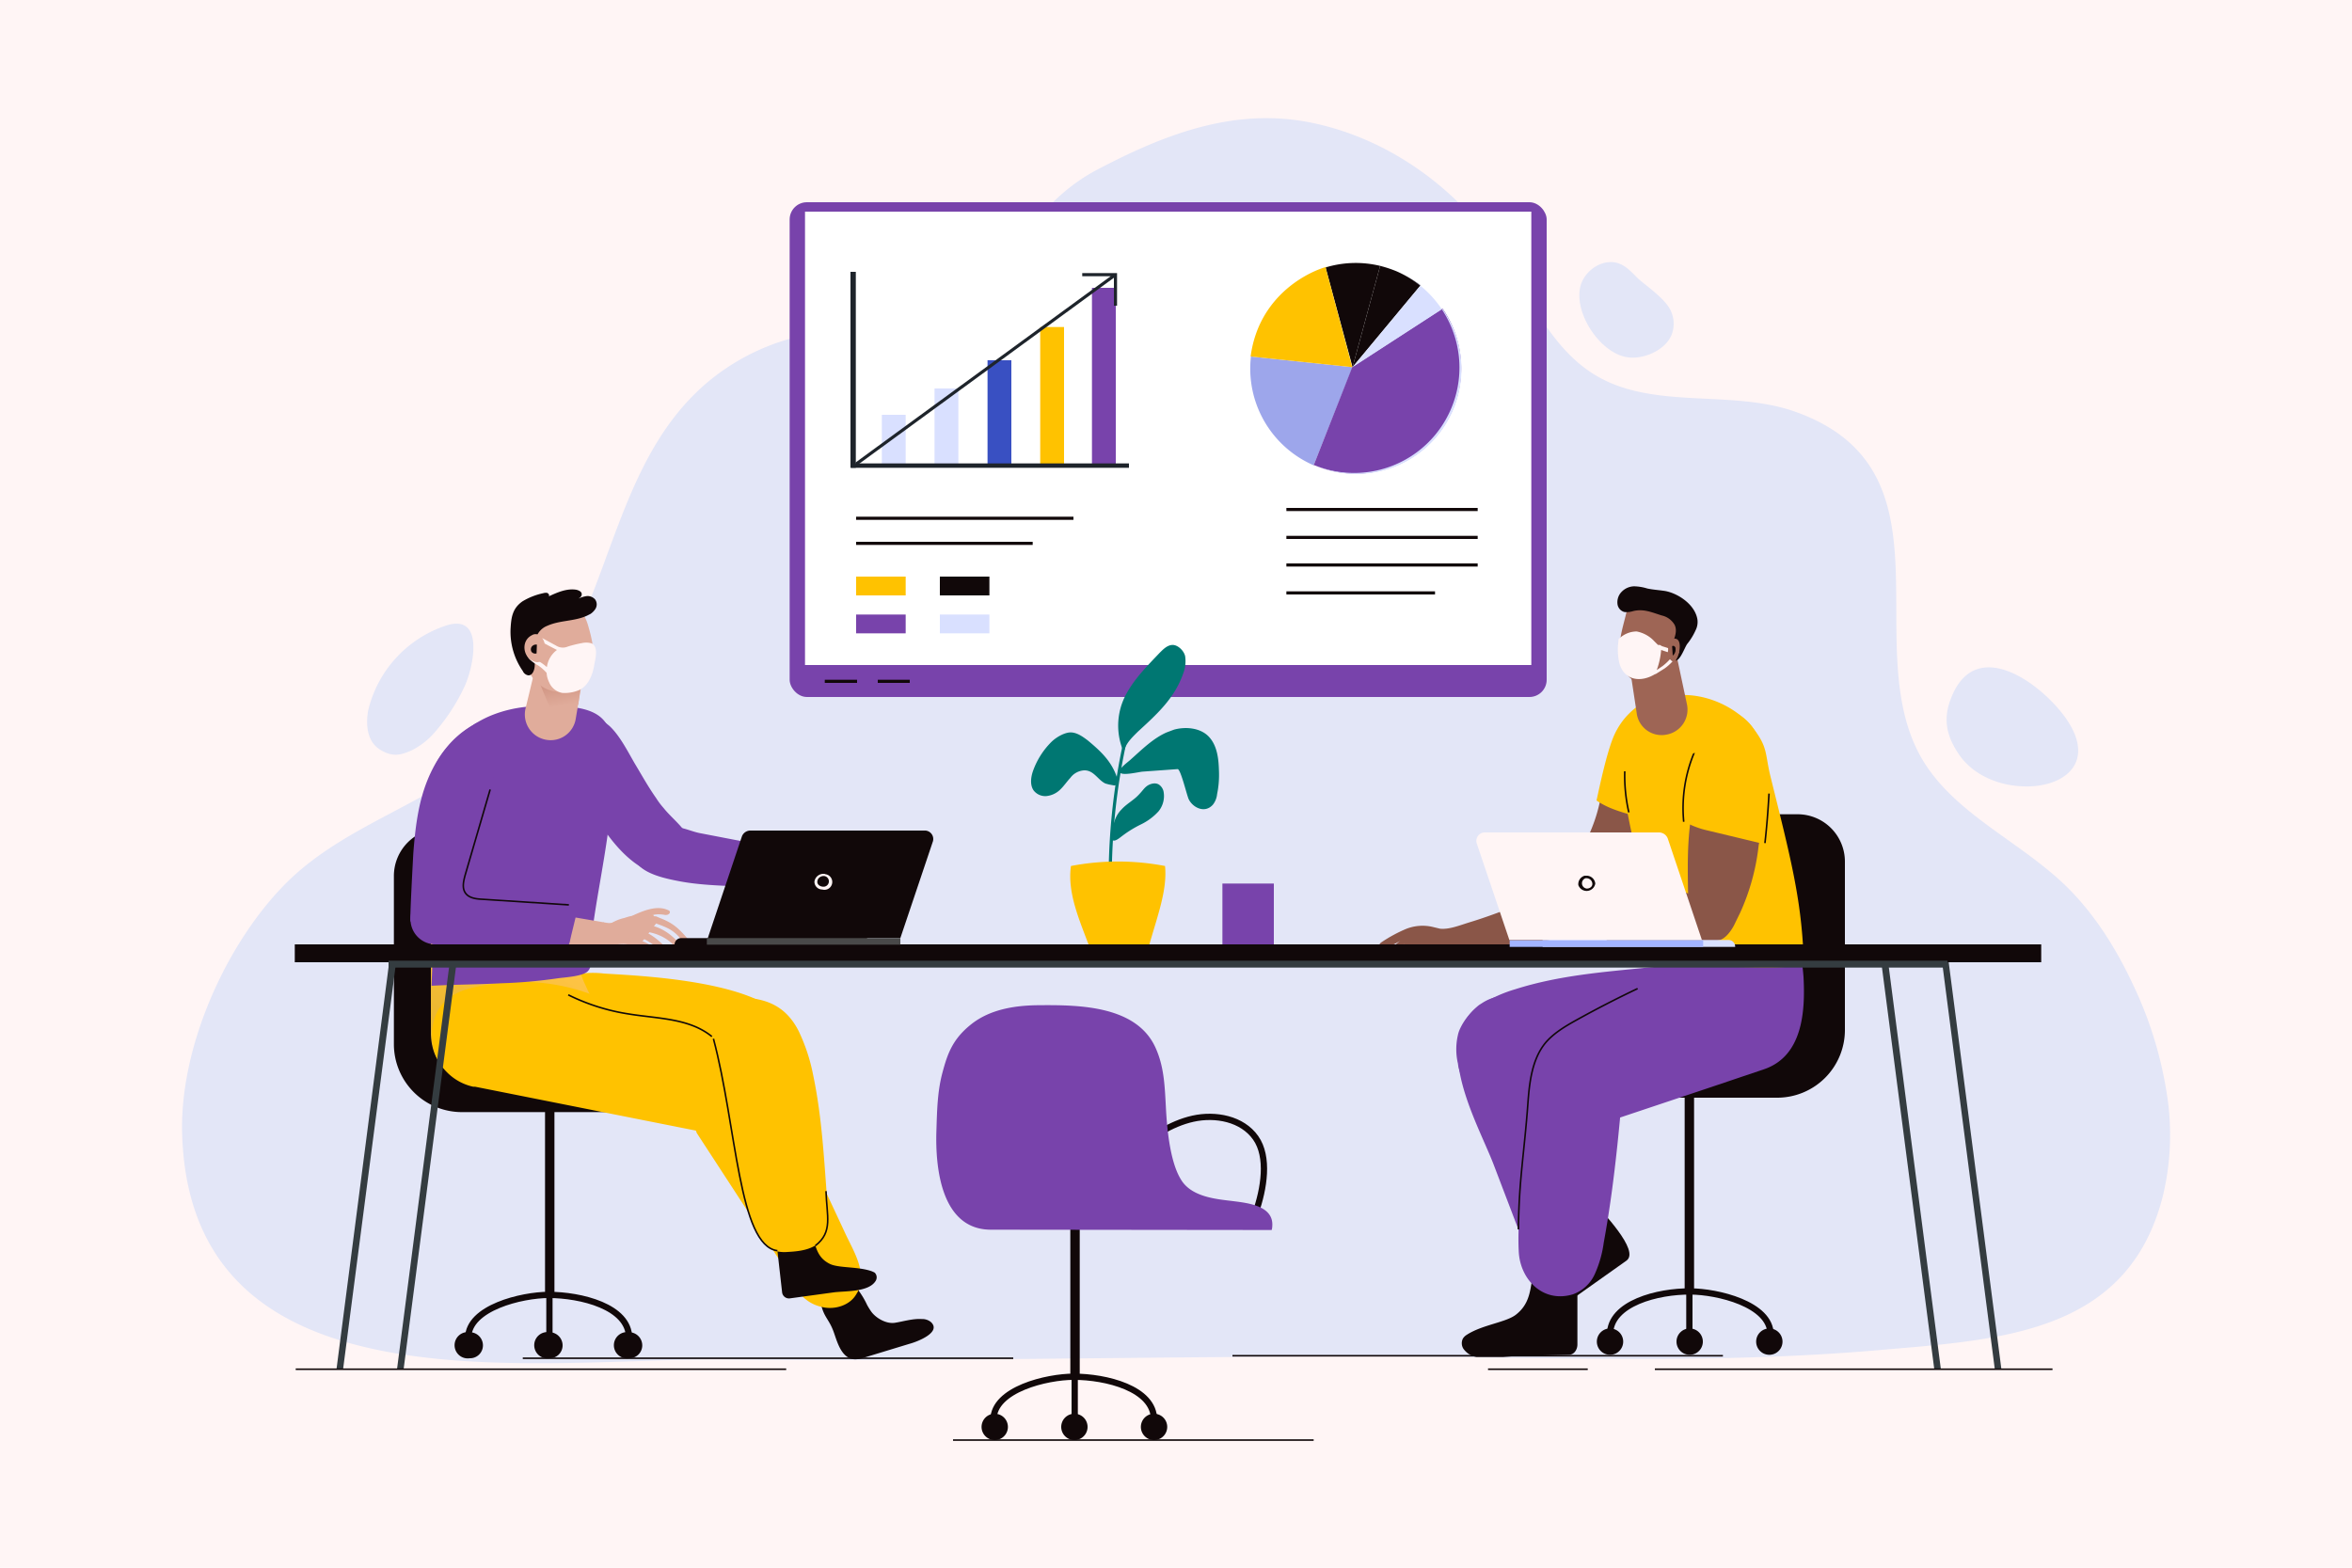 <svg xmlns="http://www.w3.org/2000/svg" viewBox="0 0 750 500"><defs><linearGradient id="a" x1="139.4" x2="176.1" y1="365.3" y2="305.1" gradientUnits="userSpaceOnUse"><stop offset="0" stop-color="#d9ad1c"/><stop offset="1" stop-color="#ffc445"/></linearGradient><linearGradient id="b" x1="176" x2="179.6" y1="213.2" y2="230.6" gradientTransform="rotate(1.3 430.4 255.2)" gradientUnits="userSpaceOnUse"><stop offset="0" stop-color="#ba7461"/><stop offset="1" stop-color="#e0ac9b"/></linearGradient></defs><path d="M0 0h750v500H0z" fill="#fff5f5"/><path d="M691.4 352a124.9 124.9 0 0 0-11.1-37.7c-5.5-11.8-12.5-23-21.8-32-15.4-14.8-37.2-23.6-46.9-42.6-18.2-35.9 11.9-90-38.9-108.3-20.6-7.4-45.2-.5-63.9-11.7-14.2-8.5-21-25-30.2-38.8-13.9-20.8-35.6-36.6-60.1-41.7s-46.7 3.4-68.6 14.9-29.3 33.8-47.1 48.3c-11.4 9.3-26.6 1.8-40.2 3.5a70.7 70.7 0 0 0-37.9 16.8c-27.5 24.1-29.6 63.7-48.9 93.6-4.9 7.6-10.4 15-17.1 21.1-19.8 18.5-48.1 25-67.3 44.1S57 334.2 58.1 362.4c3.3 89 113.4 70.6 172.9 71.2 76.6.8 153.8-1.5 230.5-.8 46.2.5 90.5 1.8 136.6-2.1 38.5-3.4 80.6-4.6 91.7-49.7a83.2 83.2 0 0 0 1.6-29Z" fill="#e3e6f7"/><path d="M645.2 250.8c-7.6-.2-15.8-3.4-20.4-10s-5-12.1-2.7-18c7.9-20.7 29.3-4.4 36.8 6.5 9.8 14.2-1.1 22-13.7 21.5ZM531.5 97.1a9.7 9.7 0 0 1 1.8 8.9c-1.5 5.3-8.7 8.6-13.9 8-9-.9-18-14.5-15.3-23.2 1.6-5 7.5-8.6 12.3-6.7 2.3.9 4 2.8 5.7 4.5s6.9 5.2 9.4 8.5Z" fill="#e3e6f7"/><rect fill="#7843ab" width="241.4" height="157.8" x="251.8" y="64.5" rx="5.5"/><path d="M256.7 67.5h231.6v144.6H256.7z" fill="#fff"/><path d="M398.9 113.7a33.6 33.6 0 0 0 20 34.7l12.4-31.3Z" fill="#9da6eb"/><path d="m431.2 117.1-12.3 31.3h.3a33.6 33.6 0 0 0 40.8-50L431.3 117Z" fill="#7843ab"/><path d="m422.7 85.3 8.6 31.8 8.8-32.3a33 33 0 0 0-17.4.5Z" fill="#110809"/><path d="m431.2 117.1-8.5-31.8c3.7-1.1-14.1 2.1-21.4 19.1a35.7 35.7 0 0 0-2.5 9.3l32.4 3.4Z" fill="#ffc200"/><path d="M431.3 117.1 453 91a39.9 39.9 0 0 0-7.5-4.4 38 38 0 0 0-5.4-1.8Z" fill="#110809"/><path d="m453 91-21.7 26.1L460 98.5a33.5 33.5 0 0 1-40.8 49.9 33.6 33.6 0 0 0 28.4-60.8A37.7 37.7 0 0 1 453 91Z" fill="#d9e0ff"/><path d="M355.8 148.8h-7.6v-57h7.6z" fill="#7843ab"/><path d="M339.3 148.6h-7.6v-44.3h7.6z" fill="#ffc200"/><path d="M322.5 148.7h-7.6v-33.8h7.6z" fill="#3950c2"/><path d="M305.6 148.7H298v-24.8h7.6zm-16.8 0h-7.6v-16.4h7.6z" fill="#d9e0ff"/><path d="M271.4 147.8H360v1.4h-88.6z" fill="#1e242b"/><path d="M271.2 149.2V86.7h1.7v62.5z" fill="#1e242b"/><path d="m273 148 82.7-60.4m-10.6 0h10.6v9.9" fill="none" stroke="#1e242b" stroke-miterlimit="10"/><path d="M467.8 199.5zm0 0z" fill="none"/><path d="M410.2 162.5h61m-61 8.9h61m-61 8.8h61m-61 8.9h47.4M273 165.3h69.3m-69.3 8h56.3" fill="none" stroke="#110809" stroke-miterlimit="10"/><path d="M273 183.9h15.8v6H273z" fill="#ffc200"/><path d="M273 196h15.8v6H273z" fill="#7843ab"/><path d="M299.7 183.9h15.8v6h-15.8z" fill="#110809"/><path d="M299.7 196h15.8v6h-15.8z" fill="#d9e0ff"/><path d="M263 217.3h10.3m6.6 0h10.2" fill="none" stroke="#110809" stroke-miterlimit="10"/><path d="M496.6 392.3c4.7 9.4-2.4 14.4-6.8 22.3-1 1.6-1.6 4-.1 5.2s3.6.1 5.2-.9l23.7-16.8c4.6-3.2-8.1-15.9-10.6-19.1l-1.7-2.2c-2.8-3.8-7.6-4.8-10.6-2.2s-2.9 6.6-1 10.3Z" fill="#110809"/><path d="M453.6 302.8c4.3-1.6 9.7-1.3 14.3-1.4s9.9.1 14.9-.1 9.1-.5 13.3-2.3a37.6 37.6 0 0 0 9.6-6.2c5.8-5.1 10.2-11.6 14.2-18.2s15.5-26 4.3-33.4c-5.8-3.9-9.7.4-11.7 5.8a70.2 70.2 0 0 0-2.4 9 52.3 52.3 0 0 1-4 11.5 66.5 66.5 0 0 1-4.1 7.4 32.7 32.7 0 0 1-6.8 7.1 66.7 66.7 0 0 1-16.5 8.7c-3.2 1.2-6.6 2.4-9.9 3.4s-6.6 2.4-9.6 2.1l-2.5-.6a14.2 14.2 0 0 0-8.4.7 46.6 46.6 0 0 0-7.6 4.1c-2.2 1.4.6 2 2 1.6a30 30 0 0 0 5-2.7 13.5 13.5 0 0 0-4.2 3.7c-.2.3-.3.8.1.9s.3 0 .5-.1a33.7 33.7 0 0 0 3.8-2.8c-1.3 1.1 1.8 2.6 2.5 2.6a11.6 11.6 0 0 0 3.2-.8Z" fill="#8a5648"/><path d="M540.2 411.9h-3v-65.4h3z" fill="#110809"/><path d="M564.6 425.6c0-9.7-17.1-13.7-25.6-13.7-10.2-.1-25.6 3.7-25.6 13.7m25.3 2.6v-16.1" fill="none" stroke="#110809" stroke-miterlimit="10" stroke-width="2"/><path d="M509.2 427.9a4.2 4.2 0 1 0 4.2-4.2 4.2 4.2 0 0 0-4.2 4.2Zm25.4 0a4.2 4.2 0 1 0 4.2-4.2 4.2 4.2 0 0 0-4.2 4.2Zm25.4 0a4.2 4.2 0 1 0 4.2-4.2 4.2 4.2 0 0 0-4.2 4.2Zm-18.4-105v-48.1a15.1 15.1 0 0 1 15.1-15.1h16.5a15.1 15.1 0 0 1 15.1 15.1v53.7a21.6 21.6 0 0 1-21.6 21.6h-54.1a2.5 2.5 0 0 1-2.5-2.5 2.5 2.5 0 0 1 2.5-2.5h6.8a22.2 22.2 0 0 0 22.2-22.2Zm-70.8 109.9h8.5l4.1-.3 16.9-.4c1.5 0 2.7-1.5 2.7-3.3v-21.9c.1-4.7-3.2-8.4-7.1-8.1s-6.3 3.5-7 7.5l-.7 3.9c-.6 3.6-1.6 6.6-4.8 9.1s-10.8 3.2-15.8 6.5a3.8 3.8 0 0 0-1.1 1.1 3.3 3.3 0 0 0 .1 3.2 6.4 6.4 0 0 0 4.2 2.7Z" fill="#110809"/><path d="M519.6 289.7Zm11.3-53.9-.2 1.1.2-1.1z" fill="#7a483a"/><path d="M514.3 235.5a23.7 23.7 0 0 1 3.7-6.3 25 25 0 0 1 18.6-8.9 241 241 0 0 1-2.6 19c-1.4 8-2.3 16-6.4 23.3-6-2.9-13-3.4-18.5-7.3 1.2-5.5 3.1-14.4 5.2-19.8Z" fill="#ffc200"/><path d="M465.4 328.5a18.5 18.5 0 0 1 6.7-8 44.4 44.4 0 0 1 11.1-5c14.2-4.5 28.4-5.5 43.1-7l5.8-.5h.5c7.1-.1 13.3 7.3 13.9 16.6s-4.8 16.9-11.9 17h-.4c-10 .2-20.1-.7-30.1-.2-7.9.3-16 3.6-23.7 5.5-4.4 1.2-9.8 1.7-13-1.6a12.2 12.2 0 0 1-2.5-6.1 20 20 0 0 1 0-9.1 8.8 8.8 0 0 1 .5-1.6Z" fill="#7843ab"/><path d="M472.8 319.8a14 14 0 0 1 12.7-1.2c10.6 4.5 11.8 24.1 13.9 33.8a387 387 0 0 1 3.9 21.5c.3 2 3.9 20.1 2.7 20.7s-19.9 2.4-19.8 2.8l-10-26.2c-5.2-13.4-20-38.7-4.5-50.7Z" fill="#7843ab"/><path d="M490.9 334.2c4.6-7.5 17.3-11.9 24.8-15.6 4-1.9 8-3.7 11.9-5.8a63.8 63.8 0 0 0 14.5-11c3.5-3.4 7.2-6.8 11.8-8.6s10-2 14 .8c5.5 3.6 6.7 11 7.2 17.6.6 11.1-.3 25.4-12.8 29.5l-16.6 5.6-34.1 11.4h-.4l-.9.3c-4.6 1.1-10.8-1.2-15.8-6.1s-7.1-12.5-3.6-18.1Z" fill="#7843ab"/><path d="M521.9 228.3c9.3-11.4 28.9-6.9 37.4 4.3 4.5 5.9 3.5 7.9 5.3 15.2 6.4 25.8 9.7 38.6 10.5 56.9a4.4 4.4 0 0 1-.3 2c-.6 1.3-2.3 1.6-3.7 1.6-6.4.4-12.4.1-18.8.1-4.6-.2-9.2-.4-13.9-1-3-.3-8.6 0-9.5-3.7l-7.4-32.8a221.3 221.3 0 0 1-4.3-22.7c-.6-4.8-.6-10.2 1.5-14.7a21.4 21.4 0 0 1 3.2-5.2Z" fill="#ffc200"/><path d="M531.4 234.3a8.1 8.1 0 0 0 6.5-9.8l-4-18.8-14.9 2.6 2.9 19.1a8 8 0 0 0 9.5 6.9Z" fill="#9e6555"/><path d="M524.9 218.7a5.7 5.7 0 0 0 5-1.5 20.4 20.4 0 0 0 3.6-4.6c2.6-4 5.4-8.3 5.1-13.1a9.5 9.5 0 0 0-2.7-5.9 4.3 4.3 0 0 0-2.6-1.6 17.6 17.6 0 0 0-4 .2 19.8 19.8 0 0 1-5.4-.5c-1.1-.3-2.4-.7-3.4-.2a4.1 4.1 0 0 0-1.7 3.1c-.6 2.7-1.4 5.3-1.9 7.9s0 5.4 0 8.2a9.7 9.7 0 0 0 8 8Z" fill="#9e6555"/><path d="M538 205.4a20 20 0 0 0 2.7-4.4 5.9 5.9 0 0 0 .6-3.2c-.6-4.8-6-8.5-10.3-9.3-1.9-.3-3.8-.4-5.7-.8a15.4 15.4 0 0 0-4.2-.7 5.7 5.7 0 0 0-4.6 2.5 4.8 4.8 0 0 0-.7 3.3 3 3 0 0 0 2.2 2.4 6.9 6.9 0 0 0 2.8-.3c3.3-.8 5.9.4 9.1 1.4a6.3 6.3 0 0 1 4.1 3c1.7 3.5-2.7 7.4-.8 10.5s3.8-3 4.8-4.4Z" fill="#110809"/><path d="M491.3 334.6c-5.1 9.6-4.2 20.5-4.8 30.9s-2.8 22.5-2.2 33.8c.5 8.9 7.8 16.4 17.3 13.5a12.2 12.2 0 0 0 7.1-6.8 35.8 35.8 0 0 0 2.7-9.7c3.8-20.6 5.4-41.6 7.2-62.4 1.2-15.6-22.7-7.9-27.3.7Z" fill="#7843ab"/><path d="m267.1 276.9.7 10-17.1-4.3 1.1-9.6 6.1 1.8a.8.8 0 0 0 .8-.1l3.8-2.1a3.1 3.1 0 0 1 2.5-.2" fill="#edc4ac"/><path d="M173.8 346h3v67.1h-3z" fill="#110809"/><path d="M149.3 426.7c0-9.6 17.1-13.7 25.7-13.7 10.1 0 25.6 3.7 25.6 13.7m-25.4 2.6v-16" fill="none" stroke="#110809" stroke-miterlimit="10" stroke-width="2"/><path d="M204.8 429.1a4.1 4.1 0 0 1-4.2 4.1 4.2 4.2 0 1 1 0-8.3 4.2 4.2 0 0 1 4.2 4.2Zm-25.4 0a4.1 4.1 0 0 1-4.2 4.1 4.2 4.2 0 1 1 0-8.3 4.2 4.2 0 0 1 4.2 4.2Zm-25.4 0a4.1 4.1 0 0 1-4.2 4.1 4.2 4.2 0 1 1 0-8.3 4.2 4.2 0 0 1 4.2 4.2Zm18.4-101.7v-48.1a15.2 15.2 0 0 0-15.1-15.1h-16.6a15.2 15.2 0 0 0-15.1 15.1v53.8a21.7 21.7 0 0 0 21.6 21.6h54.1a2.6 2.6 0 0 0 2.6-2.6 2.6 2.6 0 0 0-2.6-2.5h-6.7a22.2 22.2 0 0 1-22.2-22.2Zm104.1 88.8a23.9 23.9 0 0 0 1.3 2.1c1.5 2.1 4.8 4 7.5 3.6s5.7-1.4 8.7-1.2a4.3 4.3 0 0 1 2.9 1c3.4 3.3-4.6 6.3-6.9 6.9l-15.1 4.6a7 7 0 0 1-2.9.3c-3.9-.7-5.1-5.8-6.2-8.8s-2.3-4.1-3.2-6.2-1.7-5.8-.3-7.2l1.3-.8c.9-.5 1.5-1.2 2.4-1.7 2.5-1.3 5.6.2 7.4 2.3a26.7 26.7 0 0 1 3.1 5.1Z" fill="#110809"/><path d="m192.7 294.8-.1-.2Zm-11.4-53.9.3 1.1-.3-1.1zm11.2 53.1.1.6v-.6Zm15.9-2.3-15.7 3.1a8 8 0 0 0 9.1 5.7 8.2 8.2 0 0 0 6.6-8.8Z" fill="#e6ac8e"/><path d="M253.1 333.8c-.1-.9-.7-1.8-.7-2.7-.9-18.1-47.6-19.8-59.8-20.6a30 30 0 0 0-12.3 1.1c-7.1 2.5-14.7 11.8-14.5 19.6s5.3 15.4 13.5 15.7h.5l36.5.2c5.7.1 11.5.7 17.3.7s10.2.9 14.2-1.7a12.4 12.4 0 0 0 5.3-12.3Z" fill="#ffc200"/><path d="M198.7 329.5c11.7 6.4-9.9 17.3-21.2 17.4h-19.6c-11.3 0-20.1-5.7-20.5-16.9v-33.8h43.5s5 26.3 17.8 33.3Z" fill="url(#a)"/><path d="M241.1 334.7c-9.1-6-45.9-15-50.9-16.9a64 64 0 0 0-31.5-4.2c-9 1.2-18.4 2.7-20.6 12.9a16.8 16.8 0 0 0 12.8 20.1h.6l84.5 16.8h.6l1.4.2c6.6.8 11.9-3.1 13.4-9.7s-2.6-14-10.3-19.2Z" fill="#ffc200"/><path d="M209.2 254.5c-2.4-3.4-4.4-7-6.5-10.5s-4.9-9.3-8.4-12.5l-3.2-2.6c-3.4-2.1-12.3-5.1-14.2.3a8.9 8.9 0 0 0-.1 4.6 57 57 0 0 0 8.9 20l.4.6c3.8 6.1 7.4 12.4 12.5 17.5s13.1 10.2 19.4 4.7a7.3 7.3 0 0 0 2.5-6.8c-.9-5-5.9-8.3-8.9-12.1a24.3 24.3 0 0 1-2.4-3.2Z" fill="#7843ab"/><path d="M274.3 409.8c1.3-5.6-2.5-11.5-4.8-16.5l-8.5-18.2c-2.8-6-6.4-15.2-10.3-22.4l-3.7-6.8c-3.6-5.9-18.6-9.2-24.9-6.1s-5.9 9.1-2.3 15l2.4 6.6 14.6 22.4 11.9 18.3c3.9 6.1 5.6 13.1 13.6 14.8 4 .9 8.8-.6 10.8-4.2a8.1 8.1 0 0 0 1.2-2.9Z" fill="#ffc200"/><path d="M194.8 234.9c-1.3-8.4-9.5-9.4-16.8-9.7s-14 .1-20.9 2.8-14.5 8.6-18.2 15.8-.5 17.1-.4 25c.1 15.2-.2 30.3-.9 45.6 7.5-.4 14.9-.4 22.4-.8a156.2 156.2 0 0 0 18-1.6c2.2-.3 8-.6 9.5-2.3s.4-3.3.5-4.4l.5-5.2c.8-7.2 2.1-14.4 3.3-21.5 2.4-14.2 4.7-28.7 3.1-43.1a1.3 1.3 0 0 1-.1-.6Z" fill="#7843ab"/><path d="M173.9 235.9a8.2 8.2 0 0 1-6.3-10l4.5-18.7 14.7 3-3.2 19a8.1 8.1 0 0 1-9.7 6.7Z" fill="#e0ac9b"/><path d="m170.5 214.1 15.4-.9-1.5 11.5-9 1.1-4.9-11.7z" fill="url(#b)"/><path d="M175.5 220.2a11.1 11.1 0 0 1-7.6-8.6l-1.5-7.1a8.3 8.3 0 0 1 6.5-9.8c3.8-.8 9.2-3.3 12.3.1a13.3 13.3 0 0 1 2.3 4.6c1.2 4 2.6 9.9 1.3 14a10.7 10.7 0 0 1-13.3 6.8Z" fill="#e0ac9b"/><path d="m188.3 195.8-1.2.6c-4 1.8-8.6 1.4-12.6 3.2a6 6 0 0 0-3.6 4c-.6 2.9-.2 5.9-.4 8.9-.1 1.3-.7 2.9-2 2.9a2.3 2.3 0 0 1-1.8-1.4 21.9 21.9 0 0 1-3.9-13.3c.2-3.6.5-6.6 3.8-8.9a21.2 21.2 0 0 1 6.6-2.6 2.9 2.9 0 0 1 1.3-.1c.4.2.8.7.5 1.1 2.8-1.3 5.8-2.6 8.8-2.1.8.2 1.7.6 1.7 1.4s-.5 1-1 1.4a9.2 9.2 0 0 1 2.7-.8 3.3 3.3 0 0 1 2.5 1 2.7 2.7 0 0 1 .1 3.2 5.4 5.4 0 0 1-1.5 1.5Z" fill="#110809"/><path d="M130.9 293.9h16c-.4-7.9 2.5-16.9 4.5-24.5s4.7-16.6 7-24.9c.7-2.4 1.4-4.8 1.1-7.2s-2.6-7.1-5.6-7.1a5.8 5.8 0 0 0-3.1 1.1c-6.9 3.8-11.7 10.5-14.6 17.8s-3.8 15.2-4.4 23c-.1 1.8-1.2 21.8-.9 21.8Z" fill="#7843ab"/><path d="m195.1 294.6-41.2-7-9.6 1c-1.5 4.3-3.3 8.5-5 12.7H195a.6.6 0 0 0 .6-.6l.3-5.2a.8.8 0 0 0-.8-.9Zm16.9-2.8c-3.4-.6-4.7.3-8.1 1.6-1.3.4-3.1-1-1.9-1.5 3.5-1.6 7.8-3.3 11.3-1.5.8.5 0 1.6-1.3 1.4Z" fill="#e0ac9b"/><path d="M193 295.9a13.3 13.3 0 0 1 6-3.1c2.7-.9 5.4-1.5 10.4-.4 1.7.4-.9 2.9-2.1 4.6s-3.3 4.8-4.6 4.6c-3.1-.4-3-.7-6.6-.3s-6.8-1.8-3.1-5.4Z" fill="#e0ac9b"/><path d="M211.4 304.9a16.5 16.5 0 0 0-10.1-5.7c-1.9-.3-1.7 1.8 0 2.1a14 14 0 0 1 8.3 4.3c1 1 2.7.4 1.8-.7Zm7.1-1.7c-5.1-6.8-10.2-9.2-17.9-8.3-1.3.2-.9 2.2.4 2.1 6.3-.4 11.7 1.2 15.4 6.3.8 1.1 3 1 2.1-.1Z" fill="#e0ac9b"/><path d="M214.6 304.7c-2.3-2.6-4.8-5.3-7.9-7s-5.6-1.3-8.7-1c-1.3.1-.8 2.2.5 2 3.2-.3 5.9-.1 8.6 1.8a24 24 0 0 1 5.5 4.6c.9 1 2.9.6 2-.4Zm-5.2-12.3c-1.3-.4-2.4 1.4-1.1 1.8 4.3 1.6 6.2 2.1 9.1 5.6.9 1.1 2.6.5 1.7-.6-3.2-3.7-5-5.1-9.7-6.8Z" fill="#e0ac9b"/><path d="m180.9 302.7.8-2.3c.5-2.6 2.2-8.8 2.6-11.4l-43.3-3.6-1.9-.3a8.1 8.1 0 0 0-8.2 7.9 8 8 0 0 0 7.9 8.2Z" fill="#7843ab"/><path d="m554.9 291.1-2 4.1c-.7 1.3-2.5 4.2-4.8 4.7a134 134 0 0 1-34.1 1.6c-.6-.1-1.5-.2-1.7-.9s.1-.7.2-1.1a18.9 18.9 0 0 1 9.7-10.5c1.1-.6 16-5.9 16.1-3.8-.2-10.7-.4-21.5 2.5-31.8a18.8 18.8 0 0 1 4.3-8.7c2.2-2.4 5.6-3.9 8.8-3.1s5 3.3 6.1 6.1a49 49 0 0 1 .8 21.9 70.2 70.2 0 0 1-5.9 21.5Z" fill="#8a5648"/><path d="M253 270.8c-5.9-.3-13-1.9-18.5-2.9l-10.9-2.1c-3-.5-5.6-2-8.7-2a10.4 10.4 0 0 0-7.2 2.5c-2 1.8-6.4 7.6-3.6 10.1s7.6 3.7 11.7 4.5c6.4 1.3 12.8 1.5 19.3 1.8s11 .6 16.6.7c.5-4.2 1.1-8.4 1.3-12.6Z" fill="#7843ab"/><path d="M346.8 236.1c-1.6-1.2-3.3-2.4-5.2-2.5s-4.7 1.4-6.4 3.1a24.8 24.8 0 0 0-5.8 9.2c-.7 2-1 4.5.2 6.2a4.7 4.7 0 0 0 4.1 1.8 7.4 7.4 0 0 0 4.2-1.9c1.3-1.2 2.2-2.6 3.4-3.9a5.9 5.9 0 0 1 4.4-2.4c3.1-.1 4.4 3.1 6.8 4.2l1.1.3 1.6.3a1.2 1.2 0 0 0 1.3-1.5c-1.6-5.7-5.1-9.1-9.7-12.9Zm25.2-2.5 2.4-.9c3.7-1 8.5-.6 11.2 2.4s3 7.4 3.1 10.8a30.4 30.4 0 0 1-.6 7.4 6.4 6.4 0 0 1-1.3 3.3c-2.5 2.9-6.3 1.1-7.7-1.6-.6-1.1-2.6-9.8-3.6-9.7l-11.1.8c-1.3.1-6 1.3-7.2.4s2.6-3.5 3.4-4.3c3.6-3.2 7.1-6.7 11.4-8.6Zm-13.1-11.8c2.7-5.2 6.9-9.4 10.9-13.6 1.2-1.2 2.4-2.4 4-2.5s3.6 1.6 4.1 3.5a10.8 10.8 0 0 1-.6 5.6c-2.8 8-8.4 13-14.5 18.6-1.6 1.6-3.3 3.2-4.1 5.3-.1.3-.2.6-.5.5s-.2-.2-.3-.4a21 21 0 0 1 1-17Z" fill="#007772"/><path d="M359.8 231.9a204.6 204.6 0 0 0-5.5 58.9" fill="none" stroke="#007772" stroke-miterlimit="10"/><path d="M366.3 302h-18.9c-3.2-8.6-7.1-17.2-5.9-25.8a79.7 79.7 0 0 1 30 0c.8 7.8-2.6 16.4-5.2 25.8Z" fill="#ffc200"/><path d="M357.6 258.2c1.5-1.7 3.6-2.8 5.2-4.4s1.8-2.2 2.8-3 2.7-1.3 3.9-.6a3.6 3.6 0 0 1 1.5 2.1 7.7 7.7 0 0 1-1.6 6.5 18.4 18.4 0 0 1-5.5 4.1 35.8 35.8 0 0 0-5.9 3.6c-.7.5-2 1.7-2.9 1.6s-.5-.8-.4-2c.1-2.9.8-5.8 2.9-7.9Z" fill="#007772"/><path d="M538.9 244.7a5.2 5.2 0 0 1-.2 1.1c-.4 2.1-4 13.9-2.9 15.2s5.1 3 8 3.7l20 4.8c.4.1-.3-10.7-.3-11.8-.1-8.7.8-17.4-4.2-25.1a15.1 15.1 0 0 0-7.3-5.9c-2.4-.9-5.5-1.1-7.2.8a7.4 7.4 0 0 0-1.4 2.8 89.1 89.1 0 0 0-4.5 14.4Z" fill="#ffc200"/><path d="M107.3 436.7h2.1l17.5-134.4h-2.2l-17.4 134.4zm19.3 0h2.1l17.5-134.4H144l-17.4 134.4zm511.6 0h-2.1l-17.4-134.4h2.1l17.4 134.4zm-19.3 0h-2.1l-17.5-134.4h2.2l17.4 134.4z" fill="#343c40"/><path d="M94 301.2h556.9v5.7H94z" fill="#110809"/><path d="M123.9 306.4H621v2.2H123.9z" fill="#343c40"/><path d="M491.9 302h61.4a2.1 2.1 0 0 0-2.1-2.2h-59.3Z" fill="#d9e0ff"/><path d="M481.3 299.8h61.4l-10.9-32.4a3 3 0 0 0-2.8-1.9h-55.3a2.7 2.7 0 0 0-2.8 3.5Z" fill="#fff5f5"/><path d="M543.1 302h-61.7v-2.1h61.7z" fill="#a3b4ff"/><path d="M503.3 282.3a2.8 2.8 0 0 0 5.4-.5 2.8 2.8 0 0 0-2.9-2.5h-.5a2.8 2.8 0 0 0-2 3Zm2.3-2.2h.2a1.9 1.9 0 0 1 1.7.9c.8 1.4-.3 2.4-1.5 2.4a1.7 1.7 0 0 1-.4-3.3Zm-229.1 21.2h-61.4a2.1 2.1 0 0 1 2.1-2.1h59.3Zm10.6-2.1h-61.4l10.9-32.5a2.9 2.9 0 0 1 2.8-1.8h55.3a2.7 2.7 0 0 1 2.8 3.4Z" fill="#110809"/><path d="M225.4 299.2h61.7v2.1h-61.7z" fill="#494949"/><path d="M263 278.7h-.4a2.9 2.9 0 0 0-2.9 2.5 2.5 2.5 0 0 0 2.5 2.5 2.5 2.5 0 1 0 .8-4.9Zm-.6 4.1c-1.2-.1-2.3-1-1.5-2.5a2.1 2.1 0 0 1 1.7-.9h.2a1.7 1.7 0 0 1-.4 3.4Zm272-75.2-2.8-1-1.6-.5-.7-.4h-.6l-1.8-1.8a10.3 10.3 0 0 0-5-2.5 8.1 8.1 0 0 0-5.8 2.5v.5a19.3 19.3 0 0 0 .3 7.2c1.6 5.5 6.8 6.1 11.2 3.5l.5-.2 2.7-1.7a15.5 15.5 0 0 0 4.4-4.8c.4-.6-.3-1.1-.8-.8Zm-4.2 4.8-1.9 1.3a23.7 23.7 0 0 0 1.4-6.4l1.5.5a8.7 8.7 0 0 0 2.8.5 16.6 16.6 0 0 1-3.8 4.1Z" fill="#fff5f5"/><path d="M531.8 206.1a3.8 3.8 0 0 1 .1 1.5l-.2 1.1c0 .4 1.2 2.8 2.4 2.2a1.8 1.8 0 0 0 .5-.7c1.1-1.6 2.2-7.7-1.6-6.3a2 2 0 0 0-1.2 1.2 3.3 3.3 0 0 0 0 1Z" fill="#9e6555"/><path d="M533.2 206.1a.6.6 0 0 1 .8.1c.3.2.3.6.3.9a2.4 2.4 0 0 1-.9 2" fill="#110809"/><path d="M227 330.6c-7.2-5.9-17.4-5.7-26.5-7.2a65.8 65.8 0 0 1-19.3-6.1m-24.9-65.5-8 27.4c-.5 1.9-1 4 .1 5.6s3.3 1.9 5.2 2l27.8 1.8m340.8 26.7q-10.1 4.8-19.8 10.2c-3.4 1.9-6.9 4-9.5 7-4.4 5.3-5.2 12.7-5.7 19.6-1.1 15.3-2.9 24.7-3 40m55.9-151.7a45.8 45.8 0 0 0-3.2 21.7m25.9 6.8c.6-5.3 1-10.5 1.3-15.8m-44.7 6a52.5 52.5 0 0 1-1.3-13.1" fill="none" stroke="#110809" stroke-miterlimit="10" stroke-width=".5"/><path d="M189.5 205.9a2 2 0 0 0-1.2-.8 6.1 6.1 0 0 0-2.7 0 36.9 36.9 0 0 0-4.5 1.1 4 4 0 0 1-3.8-.3l-3.5-1.9a6.2 6.2 0 0 0-3.2-.9c-2.4.2-3 2.6-2.8 4.7a4.1 4.1 0 0 0 1.3 2.7 15.1 15.1 0 0 0 2.6 1.8 14.3 14.3 0 0 1 2.6 2.3 7.9 7.9 0 0 0 .8 3 5.6 5.6 0 0 0 4.2 3.4 11.9 11.9 0 0 0 5.6-1c2.8-1.5 4.1-4.8 4.6-8 .3-1.6 1.1-4.5 0-6.1Zm-17.7 5a6 6 0 0 1-2.3-1.9 4.2 4.2 0 0 1-.4-3.1 1.9 1.9 0 0 1 2.4-1.5 14.8 14.8 0 0 1 3.2 1.4l2.9 1.5a8.1 8.1 0 0 0-3.2 5.4h-.1a15.6 15.6 0 0 0-2.5-1.8Z" fill="#fff5f5"/><path d="M173.5 208.2c-.3 1.8-.9 3.6-3.1 2.8-3.7-1.2-4.4-6.6-.8-8.4a2.2 2.2 0 0 1 2.2-.1 1.8 1.8 0 0 1 .7.5 4.5 4.5 0 0 1 1.2 3.7l-.2 1.5Z" fill="#e0ac9b"/><path d="M171.2 205.6a1.7 1.7 0 0 0-1.6.6 1.5 1.5 0 0 0-.1 1.7 1.5 1.5 0 0 0 1.6.5" fill="#110809"/><path d="M389.8 281.8h16.4v19.4h-16.4z" fill="#7843ab"/><path d="M260 397.3c.8 2.4 1.8 4.4 4.6 5.8s9.2.8 13.5 2.4c.4.2.8.3 1 .6a2.1 2.1 0 0 1 .2 2.3c-2.1 3.8-9.8 3.3-13.5 3.8l-13.9 1.9a2.2 2.2 0 0 1-2.5-1.9l-1.5-13.3-.3-2a5.9 5.9 0 0 1 5.2-6.5 6.2 6.2 0 0 1 6.4 4.3l.8 2.6Z" fill="#110809"/><path d="M241 318.6a11.5 11.5 0 0 0-12.5 7.1 14.1 14.1 0 0 0-.7 6.4 56.3 56.3 0 0 0 2.1 10.7c2.3 8.9 2.6 19.3 5.3 28.1 1.5 5.3 2.5 11.4 3.8 16.7.6 2.9 3.7 9.7 7.7 11.2a10.9 10.9 0 0 0 4.4.5c3.9-.2 8.2-.7 10.8-3.7s2.3-7.2 2-11.1c-1.1-14-1.7-27.8-4.6-41.6a57.8 57.8 0 0 0-4.7-14.2c-3-5.8-7.3-9-13.6-10.1Z" fill="#ffc200"/><path d="M260 397.3c5.7-4.4 3.6-9.5 3.4-17.4m-35.9-48.6c7.4 27.7 8 66 20.4 67.6" fill="none" stroke="#110809" stroke-miterlimit="10" stroke-width=".5"/><path d="M141.7 199.7a37.7 37.7 0 0 0-24.3 26.9c-.8 4.5-.4 9.9 3.8 12.5s6.9 1.6 10.1.2a23.8 23.8 0 0 0 7.8-6.3 61.2 61.2 0 0 0 9.1-14.2c2.8-6.1 6.6-23.8-6.5-19.1Z" fill="#e3e6f7"/><path d="M94.3 436.7h156.4m277 0h126.8m-350.6 22.6h115m55.6-22.6h31.8M393 432.4h156.4m-382.7.8h156.4" fill="none" stroke="#110809" stroke-miterlimit="10" stroke-width=".5"/><path d="M361 367.1c6-4.3 12.2-8.7 19.4-10.3s15.7 0 20 6.1 2.7 16.2-.1 24.1c-.2.4-.4.8-.7.9s-.6-.7-.3-.7" fill="none" stroke="#110809" stroke-miterlimit="10" stroke-width="2"/><path d="M341.3 372h3v67.1h-3z" fill="#110809"/><path d="M316.8 452.8c0-9.7 17.1-13.7 25.6-13.7 10.2 0 25.6 3.7 25.6 13.7m-25.3 2.6v-16.1" fill="none" stroke="#110809" stroke-miterlimit="10" stroke-width="2"/><path d="M372.2 455.1a4.2 4.2 0 1 1-4.2-4.2 4.2 4.2 0 0 1 4.2 4.2Zm-25.4 0a4.2 4.2 0 1 1-4.2-4.2 4.2 4.2 0 0 1 4.2 4.2Zm-25.4 0a4.2 4.2 0 1 1-4.2-4.2 4.2 4.2 0 0 1 4.2 4.2Z" fill="#110809"/><path d="M405.5 392.3a4.3 4.3 0 0 0 .2-1.2c.5-6.5-7.7-7.4-12.4-8s-12.8-1.1-16.4-6.4-4.7-15.6-5.1-23.1-.6-13.5-3.4-19.6c-6.1-13.2-24.1-13.5-36.7-13.4-7.7 0-15.8 1.2-21.9 6s-7.7 9.6-9.3 15.6-1.7 12.2-1.9 18.4c-.4 11.8 1.5 31.6 17.4 31.6Z" fill="#7843ab"/></svg>